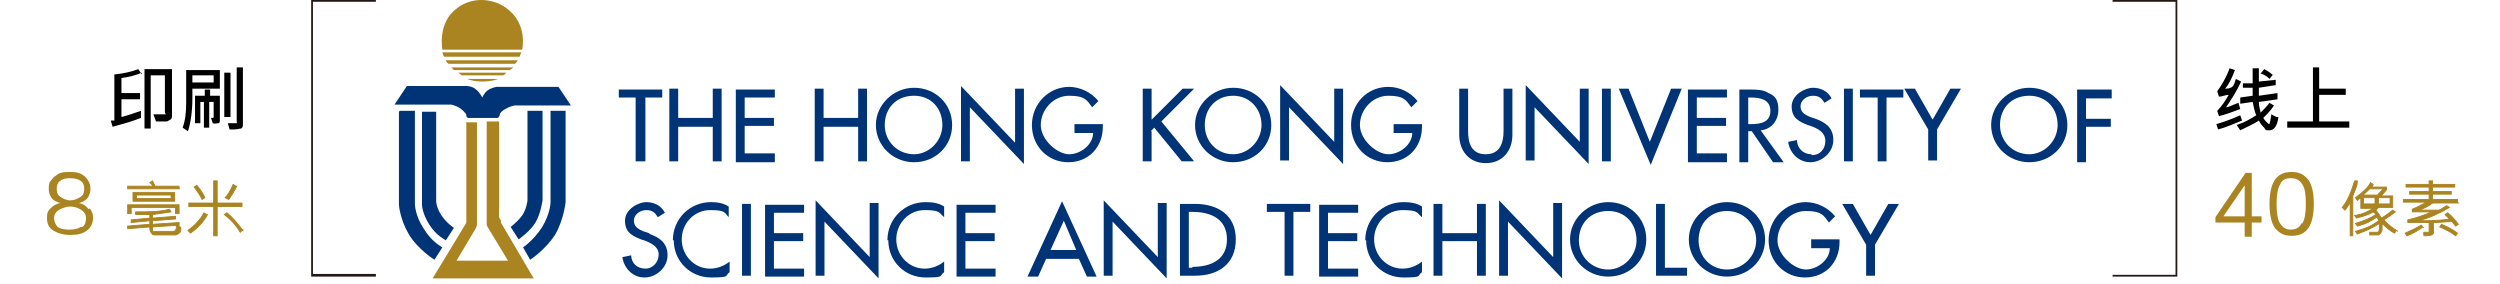 <svg width="282" height="32" viewBox="0 0 282 32" fill="none" xmlns="http://www.w3.org/2000/svg">
<g clip-path="url(#clip0_81_1056)">
<path d="M42.4 31.2H35.1V0H42.4V0.2H35.3V30.9H42.4V31.1V31.2Z" fill="#231815"/>
<path d="M245.6 31.2H238.3V31H245.4V0.2H238.3V0H245.6V31.2Z" fill="#231815"/>
<path d="M71.8 18.2H72.8V11H74.7V10.1H69.8V11H71.7V18.2H71.8Z" fill="#003477"/>
<path d="M76.5 14.3H80.4V18.2H81.4V10H80.4V13.3H76.5V10H75.5V18.2H76.5V14.3Z" fill="#003477"/>
<path d="M87.4 17.3H84V14.2H87.3V13.3H84V11H87.4V10.1H83V18.3H87.4V17.4V17.3Z" fill="#003477"/>
<path d="M92.9 14.3H96.8V18.2H97.8V10H96.8V13.3H92.9V10H91.9V18.2H92.9V14.3Z" fill="#003477"/>
<path d="M103.1 9.9C100.8 9.9 98.8 11.8 98.8 14.1C98.8 16.4 100.7 18.3 103.1 18.3C105.5 18.3 107.4 16.5 107.4 14.1C107.4 11.7 105.5 9.9 103.1 9.9ZM103.1 17.4C101.3 17.4 99.8 16 99.8 14.1C99.8 12.2 101.1 10.8 103.1 10.8C105.1 10.8 106.3 12.3 106.3 14.1C106.3 15.9 104.8 17.4 103.1 17.4Z" fill="#003477"/>
<path d="M114.5 16.1L108.4 9.7V18.2H109.4V12.1L115.5 18.5V10H114.5V16V16.1Z" fill="#003477"/>
<path d="M121.2 15H123.3C123.3 16.3 121.9 17.4 120.6 17.4C119.3 17.4 117.4 15.8 117.4 14.1C117.4 12.4 118.8 10.8 120.6 10.8C122.4 10.8 122.6 11.3 123.2 12.1L123.9 11.4C123.1 10.4 121.8 9.8 120.6 9.8C118.3 9.8 116.4 11.7 116.4 14.1C116.4 16.5 118.2 18.3 120.5 18.3C122.8 18.3 124.4 16.6 124.4 14.3V14H121.2V14.9V15Z" fill="#003477"/>
<path d="M129.8 14.8L130.2 14.4L133.3 18.2H134.7L131 13.7L134.7 10H133.4L129.9 13.5V10H128.9V18.2H129.9V14.8H129.8Z" fill="#003477"/>
<path d="M139.1 9.9C136.8 9.9 134.8 11.8 134.8 14.1C134.8 16.4 136.7 18.3 139.1 18.3C141.5 18.3 143.4 16.5 143.4 14.1C143.4 11.7 141.5 9.9 139.1 9.9ZM139.1 17.4C137.3 17.4 135.9 16 135.9 14.1C135.9 12.2 137.2 10.8 139.1 10.8C141 10.8 142.3 12.3 142.3 14.1C142.3 15.9 140.8 17.4 139.1 17.4Z" fill="#003477"/>
<path d="M145.4 12.1L151.5 18.5V10H150.5V16L144.4 9.6V18.1H145.4V12V12.1Z" fill="#003477"/>
<path d="M157.2 15H159.3C159.3 16.3 157.9 17.4 156.6 17.4C155.3 17.4 153.4 15.8 153.4 14.1C153.4 12.4 154.8 10.8 156.6 10.8C158.4 10.8 158.6 11.3 159.2 12.1L159.9 11.4C159.1 10.4 157.9 9.8 156.6 9.8C154.2 9.8 152.4 11.7 152.4 14.1C152.4 16.5 154.2 18.3 156.5 18.3C158.8 18.3 160.4 16.6 160.4 14.3V14H157.2V14.9V15Z" fill="#003477"/>
<path d="M170.6 15.2V10H169.6V14.8C169.6 16.1 169.2 17.4 167.6 17.4C166 17.4 165.6 16.2 165.6 14.8V10H164.6V15.2C164.6 17 165.7 18.4 167.6 18.4C169.5 18.4 170.6 17 170.6 15.2Z" fill="#003477"/>
<path d="M173.1 12.1L179.2 18.5V10H178.2V16L172.1 9.6V18.1H173.1V12V12.1Z" fill="#003477"/>
<path d="M181.7 10H180.7V18.2H181.7V10Z" fill="#003477"/>
<path d="M188.5 10L186.1 16L183.7 10H182.6L186.2 18.6L189.7 10H188.6H188.5Z" fill="#003477"/>
<path d="M194.8 17.3H191.4V14.2H194.7V13.3H191.4V11H194.8V10.1H190.4V18.3H194.8V17.4V17.3Z" fill="#003477"/>
<path d="M197.2 14.8H197.6L200 18.3H201.2L198.6 14.7C199.8 14.6 200.6 13.6 200.6 12.4C200.6 11.2 200.2 10.8 199.5 10.5C198.9 10.1 198.1 10.1 197.4 10.1H196.2V18.3H197.2V14.8ZM197.2 11H197.5C198.5 11 199.7 11.2 199.7 12.5C199.7 13.8 198.6 14 197.5 14H197.2V11.1V11Z" fill="#003477"/>
<path d="M204.3 17.4C203.4 17.4 202.7 16.7 202.7 15.8L201.7 16C201.9 17.3 202.9 18.3 204.2 18.3C205.5 18.3 206.8 17.2 206.8 15.8C206.8 14.4 205.9 13.8 204.8 13.4L204.2 13.2C203.7 13 203.1 12.7 203.1 12C203.1 11.3 203.8 10.8 204.5 10.8C205.2 10.8 205.5 11.1 205.8 11.6L206.6 11.1C206.2 10.3 205.4 9.9 204.5 9.9C203.6 9.9 202.1 10.7 202.1 12C202.1 13.3 202.9 13.7 203.9 14.1L204.5 14.3C205.2 14.6 205.9 15 205.9 15.9C205.9 16.8 205.3 17.5 204.4 17.5L204.3 17.4Z" fill="#003477"/>
<path d="M209 10H208V18.2H209V10Z" fill="#003477"/>
<path d="M209.9 11H211.8V18.2H212.8V11H214.7V10.1H209.8V11H209.9Z" fill="#003477"/>
<path d="M218 13.5L216 10H214.8L217.5 14.6V18.1H218.5V14.6L221.2 10H220L218 13.5Z" fill="#003477"/>
<path d="M228.9 9.9C226.6 9.9 224.6 11.8 224.6 14.1C224.6 16.4 226.5 18.3 228.9 18.3C231.3 18.3 233.2 16.5 233.2 14.1C233.2 11.7 231.3 9.9 228.9 9.9ZM228.9 17.4C227.1 17.4 225.6 16 225.6 14.1C225.6 12.2 226.9 10.8 228.9 10.8C230.9 10.8 232.1 12.3 232.1 14.1C232.1 15.9 230.6 17.4 228.9 17.4Z" fill="#003477"/>
<path d="M238.2 11V10.1H234.3V18.3H235.3V14.3H238.1V13.4H235.3V11.1H238.2V11Z" fill="#003477"/>
<path d="M73.2 26.3L72.6 26.1C72.1 25.9 71.5 25.6 71.5 24.9C71.5 24.2 72.2 23.7 72.9 23.7C73.6 23.7 73.9 24 74.2 24.5L75 24C74.6 23.2 73.8 22.8 72.9 22.8C72 22.8 70.5 23.6 70.5 24.9C70.5 26.2 71.3 26.6 72.3 27L72.9 27.2C73.6 27.5 74.3 27.9 74.3 28.7C74.3 29.5 73.7 30.3 72.8 30.3C71.9 30.3 71.2 29.7 71.2 28.8L70.2 29C70.4 30.3 71.4 31.3 72.7 31.3C74 31.3 75.3 30.2 75.3 28.8C75.3 27.4 74.4 26.8 73.3 26.4L73.2 26.3Z" fill="#003477"/>
<path d="M76 27.1C76 29.5 77.9 31.3 80.2 31.3C82.5 31.3 81.7 31.1 82.3 30.7V29.5C81.7 30 80.9 30.3 80.1 30.3C78.3 30.3 76.9 28.8 76.9 27C76.9 25.2 78.3 23.7 80.1 23.7C81.9 23.7 81.7 24 82.2 24.5V23.3C81.6 22.9 80.9 22.8 80.2 22.8C77.8 22.8 75.9 24.7 75.9 27.1H76Z" fill="#003477"/>
<path d="M84.7 23H83.7V31.1H84.7V23Z" fill="#003477"/>
<path d="M86.3 31.2H90.7V30.3H87.3V27.2H90.6V26.3H87.3V24H90.7V23.1H86.3V31.2Z" fill="#003477"/>
<path d="M98.1 29L92 22.6V31.1H93V25L99.1 31.4V22.9H98.1V28.9V29Z" fill="#003477"/>
<path d="M100.2 27.1C100.2 29.5 102.1 31.3 104.4 31.3C106.7 31.3 105.9 31.1 106.5 30.7V29.5C105.9 30 105.1 30.3 104.3 30.3C102.5 30.3 101.1 28.8 101.1 27C101.1 25.2 102.5 23.7 104.3 23.7C106.1 23.7 105.9 24 106.5 24.5V23.3C105.9 22.9 105.2 22.8 104.4 22.8C102 22.8 100.1 24.7 100.1 27.1H100.2Z" fill="#003477"/>
<path d="M107.9 31.2H112.3V30.3H108.9V27.2H112.2V26.3H108.9V24H112.3V23.1H107.9V31.2Z" fill="#003477"/>
<path d="M116 31.2H117.1L118 29.2H121.7L122.6 31.2H123.7L119.8 22.7L115.9 31.2H116ZM118.5 28.2L120 24.9L121.4 28.2H118.5Z" fill="#003477"/>
<path d="M130.6 29L124.5 22.6V31.1H125.5V25L131.6 31.4V22.9H130.6V28.9V29Z" fill="#003477"/>
<path d="M134.8 23H133.1V31.1H134.8C137.4 31.1 139.4 29.8 139.4 27C139.4 24.2 137.3 23 134.8 23ZM134.5 30.2H134.1V23.9H134.5C136.6 23.9 138.4 24.7 138.4 27C138.4 29.3 136.6 30.1 134.5 30.1V30.2Z" fill="#003477"/>
<path d="M143 23.9H144.9V31.1H145.9V23.9H147.8V23H142.9V23.9H143Z" fill="#003477"/>
<path d="M148.8 31.2H153.2V30.3H149.8V27.2H153.1V26.3H149.8V24H153.2V23.1H148.8V31.2Z" fill="#003477"/>
<path d="M154.1 27.1C154.1 29.5 156 31.3 158.3 31.3C160.6 31.3 159.8 31.1 160.4 30.7V29.5C159.8 30 159 30.3 158.2 30.3C156.4 30.3 155 28.8 155 27C155 25.2 156.4 23.7 158.2 23.7C160 23.7 159.8 24 160.4 24.5V23.3C159.8 22.9 159.1 22.8 158.3 22.8C155.9 22.8 154 24.7 154 27.1H154.1Z" fill="#003477"/>
<path d="M166.6 26.3H162.7V23H161.7V31.1H162.7V27.2H166.6V31.1H167.6V23H166.6V26.3Z" fill="#003477"/>
<path d="M175.2 29L169.1 22.6V31.1H170.1V25L176.2 31.4V22.9H175.2V28.9V29Z" fill="#003477"/>
<path d="M181.4 22.8C179.1 22.8 177.1 24.7 177.1 27C177.1 29.3 179 31.2 181.4 31.2C183.8 31.2 185.7 29.4 185.7 27C185.7 24.6 183.8 22.8 181.4 22.8ZM181.4 30.4C179.6 30.4 178.1 29 178.1 27.1C178.1 25.2 179.4 23.8 181.4 23.8C183.4 23.8 184.6 25.3 184.6 27.1C184.6 28.9 183.1 30.4 181.4 30.4Z" fill="#003477"/>
<path d="M187.8 23H186.8V31.1H190.3V30.2H187.8V23Z" fill="#003477"/>
<path d="M194.8 22.8C192.5 22.8 190.5 24.7 190.5 27C190.5 29.3 192.4 31.2 194.8 31.2C197.2 31.2 199.1 29.4 199.1 27C199.1 24.6 197.2 22.8 194.8 22.8ZM194.8 30.4C193 30.4 191.6 29 191.6 27.1C191.6 25.2 192.9 23.8 194.8 23.8C196.7 23.8 198.1 25.3 198.1 27.1C198.1 28.9 196.6 30.4 194.8 30.4Z" fill="#003477"/>
<path d="M204.3 28H206.4C206.4 29.3 205 30.4 203.7 30.4C202.4 30.4 200.5 28.8 200.5 27.1C200.5 25.4 201.9 23.8 203.7 23.8C205.5 23.8 205.7 24.3 206.3 25.1L207 24.4C206.2 23.4 204.9 22.8 203.7 22.8C201.4 22.8 199.5 24.7 199.5 27.1C199.5 29.5 201.3 31.3 203.6 31.3C205.9 31.3 207.5 29.6 207.5 27.3V27H204.3V27.9V28Z" fill="#003477"/>
<path d="M211 26.5L209 23H207.8L210.5 27.6V31.1H211.5V27.6L214.2 23H213L211 26.5Z" fill="#003477"/>
<path d="M58.6 6.4C58.7 6.2 58.8 5.9 58.8 5.9H49.9C49.9 5.9 50 6.3 50.1 6.4H58.6Z" fill="#AA8420"/>
<path d="M58.1 7.2C58.3 7 58.4 6.8 58.4 6.8H50.3C50.3 6.8 50.3 7 50.6 7.2H58.1Z" fill="#AA8420"/>
<path d="M57.5 7.9C57.7 7.8 57.9 7.6 57.9 7.6H50.9C50.9 7.6 51.1 7.8 51.2 7.9H57.5Z" fill="#AA8420"/>
<path d="M56.7 8.5C56.9 8.5 57.1 8.2 57.1 8.2H51.7C51.7 8.2 51.7 8.2 52.1 8.5H56.7Z" fill="#AA8420"/>
<path d="M52.7 8.9C52.7 8.9 53.3 9.2 54.4 9.2C55.5 9.2 56.2 8.9 56.2 8.9H52.7Z" fill="#AA8420"/>
<path d="M52.6 9.7C52.6 9.7 53.3 9.7 53.7 10.1C54.1 10.4 54.4 11 54.4 11C54.4 11 54.6 10.5 55 10.2C55.4 9.9 56 9.8 56 9.8H63L64.4 11.9H58.1C58.1 11.9 57.7 11.9 57 12.3C56.6 12.5 56.4 12.8 56.4 12.8C56.4 12.8 56.4 13 56.3 13.1C56.3 13.2 56.2 13.3 56.1 13.3H52.8C52.8 13.3 52.7 13.3 52.6 13.1C52.6 13 52.6 13.1 52.6 12.9C52.6 12.9 52.4 12.6 51.9 12.2C51.4 11.9 50.9 11.8 50.9 11.8H44.5L45.9 9.7H52.8H52.6Z" fill="#003477"/>
<path d="M47.6 12.6V23.1C47.6 23.1 47.6 24 48.4 25.3C49.2 26.6 50.3 27.1 50.3 27.1L51.2 25.7C51.2 25.7 50.4 25.2 49.8 24.3C49.2 23.4 49.2 22.7 49.2 22.7V12.6H47.5H47.6Z" fill="#003477"/>
<path d="M59.5 12.5V22.6C59.5 22.6 59.4 23.6 58.9 24.3C58.4 25 57.6 25.6 57.6 25.6L58.5 27C58.5 27 59.8 26.1 60.4 25.1C61 24.1 61.2 22.6 61.2 22.6V12.5H59.5Z" fill="#003477"/>
<path d="M45 12.6V23.1C45 23.1 45.1 24.7 46.1 26.4C47.1 28.1 49 29.3 49 29.3L49.9 27.9C49.9 27.9 48.7 27.3 47.8 25.8C46.8 24.3 46.8 23 46.8 23V12.5H45.1L45 12.6Z" fill="#003477"/>
<path d="M52.6 13.7V24.8C52.6 24.8 52.6 24.8 52.6 25C52.6 25.2 52.5 25.3 52.5 25.3L48.8 31.4H60.2L56.5 25.1V24.8C56.4 24.8 56.3 24.5 56.3 24.5V13.7H54.9V25C54.9 25 54.9 25.2 54.9 25.3C54.9 25.4 55 25.6 55 25.6L57.3 29.4H51.5L53.7 25.7C53.7 25.7 53.7 25.6 53.8 25.4C53.8 25.2 53.8 25.1 53.8 25.1V13.8H52.5L52.6 13.7Z" fill="#AA8420"/>
<path d="M62.1 12.5V22.8C62.1 22.8 62.1 24.1 61.1 25.7C60.1 27.2 59 27.9 59 27.9L59.8 29.3C59.8 29.3 61.5 28.2 62.6 26.5C63.6 24.8 63.8 22.8 63.8 22.8V12.5H62.1Z" fill="#003477"/>
<path d="M49.9 5.6C49.9 5.6 49.3 2.5 51.6 0.9C51.6 0.9 52.6 0 54.3 0C56 0 57.1 0.9 57.1 0.9C59.6 2.7 58.9 5.6 58.9 5.6H49.9Z" fill="#AA8420"/>
<path d="M10.1 23.5C10.4 23.8 10.5 24.2 10.5 24.6C10.5 25 10.3 25.7 9.8 26C9.3 26.4 8.7 26.5 7.9 26.5C7.1 26.5 6.5 26.3 6 26C5.5 25.7 5.3 25.2 5.3 24.6C5.3 24 5.4 23.8 5.7 23.5C6 23.2 6.3 23 6.8 22.9C6.4 22.8 6 22.6 5.8 22.3C5.6 22 5.5 21.7 5.5 21.3C5.5 20.9 5.5 20.6 5.8 20.3C6 20 6.3 19.8 6.6 19.6C7 19.4 7.4 19.4 7.8 19.4C8.2 19.4 8.7 19.4 9.1 19.6C9.5 19.8 9.7 20 9.9 20.3C10.1 20.6 10.2 20.9 10.2 21.3C10.2 21.7 10.1 22 9.9 22.3C9.7 22.6 9.3 22.8 8.9 22.9C9.4 23 9.7 23.2 10 23.6L10.1 23.5ZM9.3 25.6C9.6 25.4 9.7 25 9.7 24.6C9.7 24.2 9.5 23.9 9.2 23.7C8.9 23.5 8.5 23.3 7.9 23.3C7.4 23.3 7 23.5 6.6 23.7C6.3 23.9 6.1 24.2 6.1 24.6C6.1 25 6.3 25.4 6.5 25.6C6.8 25.8 7.2 25.9 7.8 25.9C8.4 25.9 8.8 25.8 9.1 25.6H9.3ZM6.8 22.2C7.1 22.4 7.5 22.6 7.9 22.6C8.4 22.6 8.8 22.4 9.1 22.2C9.4 22 9.5 21.7 9.5 21.3C9.5 20.9 9.4 20.6 9.1 20.4C8.8 20.2 8.4 20.1 7.9 20.1C7.4 20.1 7 20.2 6.8 20.4C6.5 20.6 6.4 20.9 6.4 21.3C6.4 21.7 6.5 22 6.8 22.2Z" fill="#AA8420"/>
<path d="M255.1 25.1H254V26.7H253.2V25.1H249.9V24.5L253.3 19.5H254V24.4H255.1V25.1ZM253.2 24.4V20.9L250.8 24.4H253.2Z" fill="#AA8420"/>
<path d="M256.6 25.7C256.2 25.1 256 24.2 256 23C256 21.8 256.2 20.9 256.6 20.3C257 19.7 257.6 19.4 258.5 19.4C259.4 19.4 259.9 19.7 260.4 20.3C260.8 20.9 261 21.8 261 23C261 24.2 260.8 25.1 260.4 25.7C260 26.3 259.4 26.6 258.5 26.6C257.6 26.6 257.1 26.3 256.6 25.7ZM259.7 25.2C260 24.7 260.1 24 260.1 23C260.1 22 260 21.2 259.7 20.8C259.4 20.3 259 20.1 258.4 20.1C257.8 20.1 257.4 20.3 257.2 20.8C256.9 21.3 256.8 22 256.8 23C256.8 24 256.9 24.8 257.2 25.2C257.5 25.7 257.9 25.9 258.4 25.9C258.9 25.9 259.4 25.7 259.6 25.2H259.7Z" fill="#AA8420"/>
<path d="M16 8.2C15.3 8.5 14.5 8.7 13.7 8.8V10.5H15.8V11.2H13.7V13.2C14.5 13 15.3 12.7 15.9 12.5V13.3C14.9 13.7 13.8 14 12.7 14.3L12.5 13.6C12.7 13.6 12.8 13.6 12.9 13.6V8.4C13.9 8.3 14.8 8.1 15.6 7.8L16 8.4V8.2ZM19.4 13C19.4 13.2 19.4 13.4 19.2 13.5C19 13.6 18.9 13.7 18.8 13.7C18.7 13.7 18.4 13.7 18.1 13.7C17.8 13.7 17.7 13.7 17.6 13.7L17.3 12.9C17.5 12.9 17.8 12.9 18.4 12.9C19 12.9 18.6 12.9 18.6 12.7V8.5H17V14.5H16.3V7.8H19.4V12.9V13Z" fill="black"/>
<path d="M24.8 10H21.7V11.1C21.7 12.6 21.5 13.9 21.2 14.8L20.6 14.4C20.9 13.6 21 12.7 21 11.6V7.9H24.8V10ZM24.1 9.3V8.5H21.7V9.3H24.1ZM24.8 13.5C24.8 13.7 24.8 13.9 24.6 13.9C24.4 13.9 24.3 14 24 13.9L23.8 13.3C23.8 13.3 23.8 13.3 23.9 13.3C24.1 13.3 24.1 13.3 24.1 13.1V11.5H23.6V14.4H23V11.5H22.6V13.9H22V10.8H23.1V10.1H23.7V10.8H24.8V13.3V13.5ZM26 13.2H25.3V8.2H26V13.2ZM27.4 13.9C27.4 14.2 27.4 14.4 27.2 14.5C27 14.5 26.8 14.6 26.4 14.6C26 14.6 26 14.6 25.9 14.6L25.7 13.9C25.9 13.9 26.1 13.9 26.3 13.9C26.5 13.9 26.6 13.9 26.7 13.9C26.8 13.9 26.7 13.9 26.7 13.7V7.6H27.4V13.9Z" fill="black"/>
<path d="M20.3 21.3H14.4V21H17.2C17.2 20.8 17 20.7 16.9 20.6L17.2 20.4C17.3 20.6 17.4 20.8 17.5 21H20.2V21.3H20.3ZM20.4 25.7C20.4 26 20.4 26.2 20.2 26.3C20.1 26.4 19.9 26.5 19.8 26.5H17.5C17.3 26.5 17.2 26.5 17.1 26.3C17 26.2 16.9 26 16.9 25.8V25.6L14.4 25.8V25.5L16.9 25.3V24.9L14.8 25.1V24.8L16.9 24.6V24.2C16.4 24.2 15.9 24.2 15.3 24.2V23.9C16.7 23.9 18.1 23.9 19.1 23.6L19.3 23.9C18.7 24 18 24.1 17.2 24.2V24.6L19.8 24.4V24.7L17.2 24.9V25.3L20.2 25.1V25.4L17.2 25.6V25.9C17.2 25.9 17.2 26 17.2 26.1C17.2 26.1 17.3 26.1 17.4 26.1H19.5C19.8 26.1 19.9 25.9 19.9 25.5H20.2L20.4 25.7ZM20.2 24.1H19.8V23.4H14.8V24.1H14.4V23.1H20.2V24.1ZM19.7 22.7H15V21.7H19.7V22.7ZM19.3 22.4V22H15.4V22.4H19.3Z" fill="#AA8420" stroke="#AA8420" stroke-width="0.1" stroke-miterlimit="10"/>
<path d="M23.4 24.2C23 25 22.3 25.7 21.5 26.3L21.2 26C22 25.4 22.6 24.8 23 24L23.3 24.2H23.4ZM27.3 23.3H24.5V26.6H24.1V23.3H21.3V22.9H24.1V20.4H24.5V22.9H27.3V23.3ZM23.1 22.3L22.8 22.5C22.6 22.1 22.3 21.6 21.9 21.1L22.2 20.9C22.6 21.4 22.9 21.8 23.1 22.3ZM27.4 25.9L27.1 26.2C26.7 25.5 26.1 24.8 25.3 24.2L25.6 24C26.2 24.5 26.8 25.2 27.4 26V25.9ZM26.7 21C26.4 21.6 26.1 22.1 25.8 22.5L25.4 22.3C25.7 22 26 21.5 26.3 20.8L26.6 21H26.7Z" fill="#AA8420" stroke="#AA8420" stroke-width="0.1" stroke-miterlimit="10"/>
<path d="M252.9 13.6C251.9 14 251 14.4 250.2 14.6L250 14C250.7 13.8 251.6 13.5 252.7 13L252.9 13.6ZM252.8 9.2C252.3 10.3 251.7 11.2 251.1 12.1C251.4 12.1 251.9 11.8 252.5 11.6L252.7 12.3C251.9 12.6 251.1 12.9 250.3 13.1L250.1 12.5C250.6 12 251 11.4 251.4 10.7C251 10.7 250.7 10.9 250.3 10.9L250.1 10.3C250.6 9.6 251.1 8.8 251.5 7.7L252.1 7.9C251.8 8.7 251.5 9.4 251 10C251.2 10 251.5 10 251.8 9.8C252 9.6 252.1 9.3 252.2 8.9L252.8 9.2ZM257 13.2C256.9 14.2 256.5 14.7 256 14.7C255.5 14.7 255.6 14.7 255.4 14.4C255.2 14.2 255 14 254.8 13.6C254.2 14 253.5 14.3 252.7 14.7L252.3 14.1C253.2 13.8 253.9 13.4 254.5 13C254.3 12.5 254.2 12 254.1 11.5L252.7 11.7V11L254.1 10.8C254.1 10.4 254.1 10.1 254.1 9.9H253C253 10 253 9.4 253 9.4H254.1C254.1 9.3 254.1 7.7 254.1 7.7H254.8C254.8 8 254.8 8.5 254.8 9.2L256.7 9V9.6L254.8 9.9C254.8 10.2 254.8 10.5 254.8 10.8L256.9 10.5V11.2C257 11.2 254.8 11.5 254.8 11.5C254.8 11.9 254.9 12.3 255 12.7C255.3 12.4 255.6 12.1 256 11.6L256.5 11.9C256.2 12.4 255.7 12.9 255.3 13.3C255.4 13.5 255.6 13.7 255.7 13.8C255.8 13.9 255.9 14 256 14C256 14 256 13.9 256.1 13.6C256.1 13.4 256.2 13.2 256.2 12.9L256.8 13.2H257ZM256.4 8.4L256 8.9C255.7 8.6 255.4 8.4 255 8.3L255.4 7.8C255.8 8 256.1 8.2 256.4 8.5V8.4Z" fill="black"/>
<path d="M265 14.4H258V13.7H260.9V7.6H261.6V10H264.6V10.7H261.6V13.7H265V14.4Z" fill="black"/>
<path d="M265.9 20.6C265.9 20.9 265.7 21.3 265.6 21.6L265.4 22.1V26.6H265.1V22.8C264.9 23.2 264.7 23.5 264.5 23.7L264.2 23.4C264.8 22.7 265.2 21.7 265.6 20.4H265.9V20.6ZM270.3 26L270.1 26.3C269.7 26.1 269.2 25.7 268.7 25.2C268.7 25.4 268.7 25.5 268.7 25.6C268.7 25.9 268.7 26.1 268.6 26.2C268.6 26.3 268.4 26.4 268.3 26.5C268.2 26.5 267.9 26.5 267.6 26.5C267.3 26.5 267.4 26.5 267.3 26.5V26.2C267.8 26.2 268.1 26.2 268.2 26.2C268.3 26.2 268.4 26 268.4 25.7C268.4 25.4 268.4 25.4 268.4 25.2C267.8 25.6 267 26 265.9 26.4L265.7 26.1C266.8 25.8 267.7 25.4 268.3 24.9C268.3 24.9 268.3 24.7 268.1 24.5C267.5 24.9 266.8 25.3 265.9 25.5L265.7 25.2C266.7 24.9 267.4 24.6 268 24.2C268 24.1 267.8 24 267.7 23.9C267.2 24.2 266.6 24.4 265.8 24.6L265.6 24.3C266.4 24.2 267.1 23.9 267.7 23.5H266.3V22.3C266.2 22.4 266 22.5 265.9 22.6L265.7 22.3C266.5 21.7 267.1 21.2 267.4 20.6L267.7 20.8C267.7 20.9 267.6 21 267.5 21.1H269.2V21.4C269 21.6 268.8 21.9 268.6 22.1H269.9V23.4H268.3C268.2 23.5 268.1 23.6 268 23.7C268.2 24 268.4 24.2 268.6 24.6C269 24.4 269.4 24.1 269.9 23.7L270.2 23.9C269.8 24.2 269.4 24.5 268.9 24.8C269.4 25.4 270 25.8 270.5 26.1L270.3 26ZM268.8 21.3H267.3C267 21.6 266.8 21.8 266.5 22H268.2C268.4 21.7 268.7 21.5 268.8 21.3ZM267.9 23V22.3H266.6V23H267.9ZM269.6 23V22.3H268.3V23H269.6Z" fill="#AA8420" stroke="#AA8420" stroke-width="0.1" stroke-miterlimit="10"/>
<path d="M277.301 22.9H274.401C273.901 23.3 273.401 23.5 272.901 23.7H274.001C274.701 23.7 275.101 23.7 275.101 23.7C275.401 23.6 275.601 23.4 276.001 23.2L276.301 23.4C275.101 24.1 274.001 24.6 272.801 24.9C274.001 24.9 275.201 24.9 276.301 24.7C276.101 24.5 276.001 24.4 275.801 24.2L276.101 24C276.601 24.4 277.001 24.9 277.301 25.3L277.001 25.5C276.801 25.3 276.701 25.1 276.601 25C275.901 25 275.201 25.1 274.501 25.1V26.1C274.501 26.3 274.501 26.4 274.301 26.5C274.201 26.5 274.001 26.6 273.601 26.6C273.201 26.6 273.401 26.6 273.401 26.6V26.2C273.401 26.2 273.601 26.2 273.701 26.2C273.901 26.2 274.001 26.2 274.001 26.2C274.001 26.2 274.001 26.2 274.001 26.1V25.1C273.401 25.1 272.601 25.1 271.601 25.1V24.8C272.501 24.6 273.401 24.3 274.301 23.9C273.801 23.9 273.201 23.9 272.601 23.9C272.001 23.9 272.201 23.9 272.101 23.9V23.6C272.601 23.4 273.201 23.1 273.701 22.8H271.101V22.5H274.001V21.9H271.801V21.6H274.001V21.1H271.401V20.8H274.001V20.4H274.401V20.8H276.901V21.1H274.401V21.6H276.501V21.9H274.401V22.5H277.201V22.8L277.301 22.9ZM273.301 25.6C272.901 25.9 272.301 26.3 271.501 26.6L271.301 26.3C272.001 26 272.601 25.7 273.101 25.4L273.401 25.7L273.301 25.6ZM277.201 26.3L277.001 26.6C276.501 26.2 275.901 25.9 275.201 25.6L275.401 25.3C276.101 25.6 276.701 25.9 277.201 26.3Z" fill="#AA8420" stroke="#AA8420" stroke-width="0.1" stroke-miterlimit="10"/>
</g>
<defs>
<clipPath id="clip0_81_1056">
<rect width="282" height="32" fill="white"/>
</clipPath>
</defs>
</svg>
